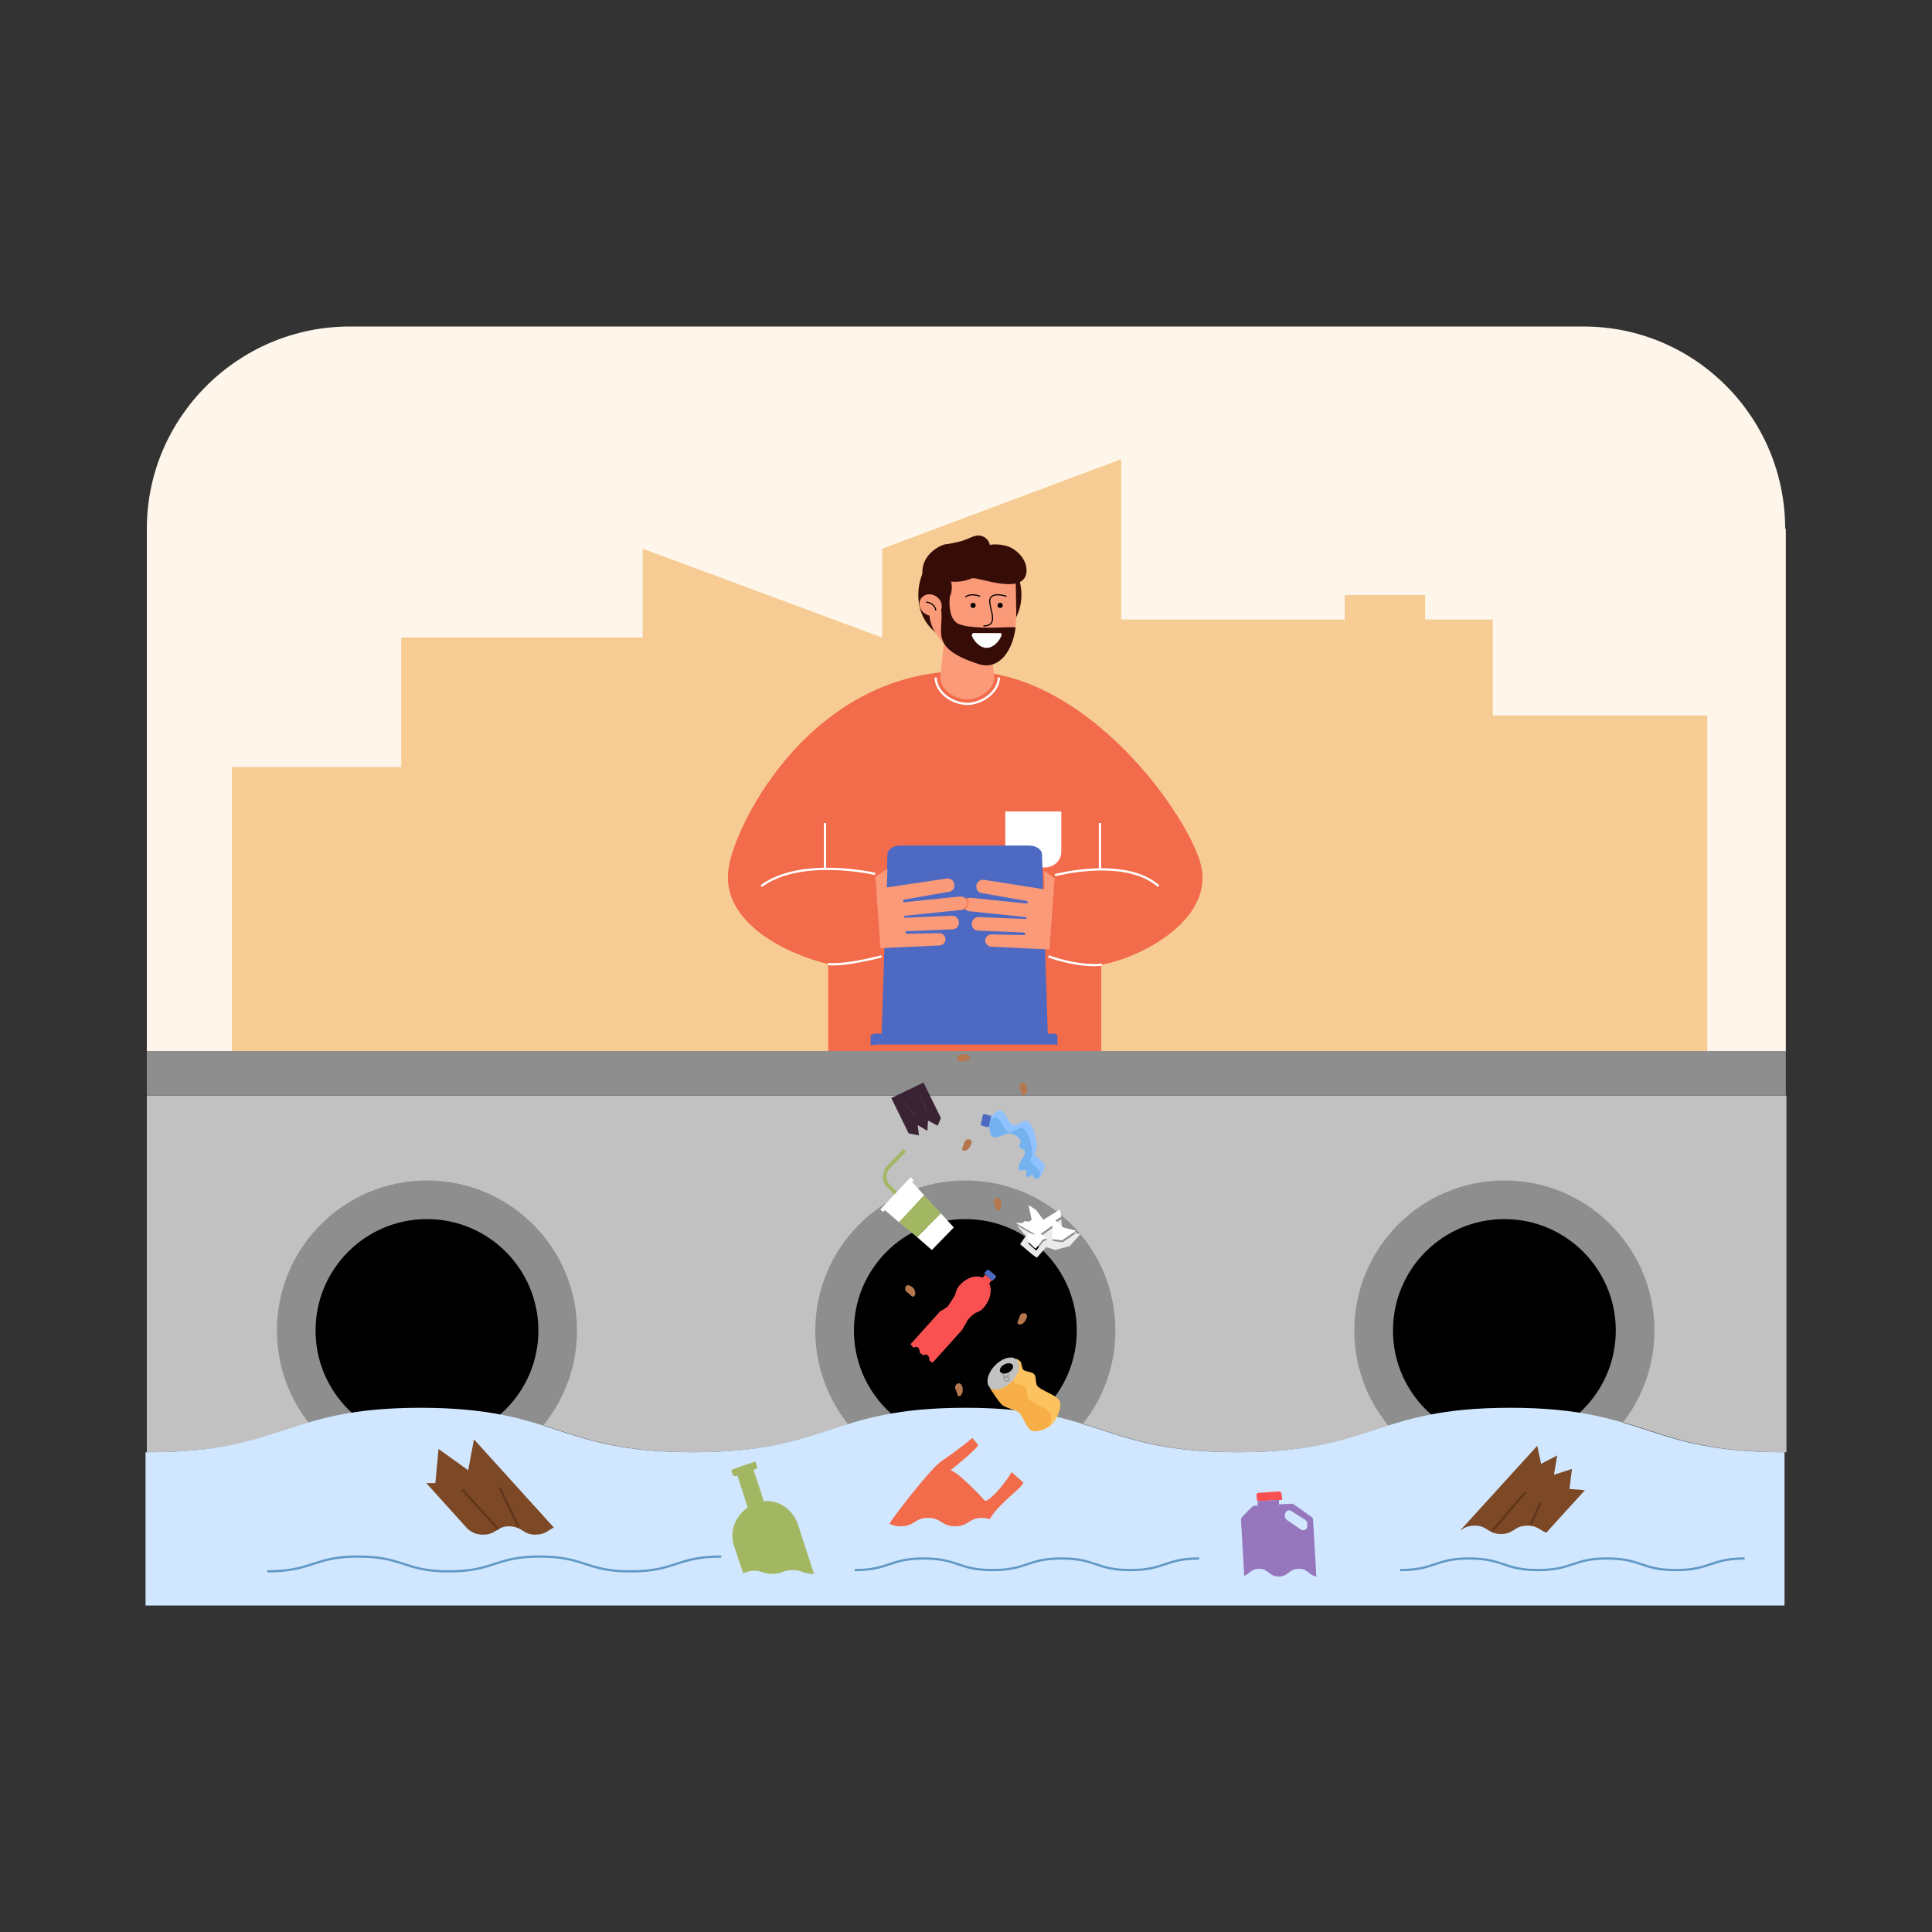 <svg xmlns="http://www.w3.org/2000/svg" enable-background="new 0 0 300 300" viewBox="0 0 300 300"><rect x="0" y="0" width="300" height="300" fill="#333333" stroke="none"/><path fill="#c1c1c1" d="M65.5,218.6c21.1,0,21.1,6.9,42.3,6.9c21.1,0,21.1-6.9,42.3-6.9c21.1,0,21.1,6.9,42.3,6.9     c21.1,0,21.1-6.9,42.3-6.9c21.1,0,21.2,6.9,42.3,6.9c0.1,0,0.4,0,0.4,0v-55.4H22.8v55.4c0,0,0.3,0,0.5,0     C44.4,225.5,44.4,218.6,65.5,218.6z"/><rect width="254.5" height="6.9" x="22.8" y="163.2" fill="#8e8e8e"/><path fill="#fef6ea" d="M277.2,82.1c0-17.3-14-31.4-31.3-31.4H54.3c-17.3,0-31.5,14.1-31.5,31.4v81.1h254.5V82.1z"/><circle cx="149.9" cy="206.6" r="23.3" fill="#8e8e8e"/><circle cx="149.9" cy="206.6" r="17.3"/><circle cx="233.6" cy="206.6" r="23.3" fill="#8e8e8e"/><circle cx="233.6" cy="206.6" r="17.3"/><circle cx="66.3" cy="206.6" r="23.3" fill="#8e8e8e"/><circle cx="66.3" cy="206.6" r="17.3"/><path fill="#d0e7ff" d="M276.8,225.5c-21.1,0-21.2-6.9-42.3-6.9c-21.1,0-21.1,6.9-42.3,6.9    c-21.1,0-21.1-6.9-42.3-6.9c-21.1,0-21.1,6.9-42.3,6.9c-21.1,0-21.1-6.9-42.3-6.9c-21.1,0-21.1,6.9-42.2,6.9c-0.2,0-0.5,0-0.5,0    v23.8h254.5v-23.8C277.2,225.5,277,225.5,276.8,225.5z"/><path fill="none" stroke="#6198c6" stroke-miterlimit="10" stroke-width=".347" d="M112,241.7c-7,0-7,2.3-14.1,2.3c-7,0-7-2.3-14.1-2.3c-7,0-7,2.3-14.1,2.3    c-7,0-7-2.3-14.1-2.3c-7,0-7,2.3-14.1,2.3"/><path fill="none" stroke="#6198c6" stroke-miterlimit="10" stroke-width=".347" d="M186.2,242c-5.3,0-5.3,1.8-10.7,1.8c-5.3,0-5.3-1.8-10.7-1.8c-5.3,0-5.3,1.8-10.7,1.8    c-5.3,0-5.3-1.8-10.7-1.8c-5.3,0-5.3,1.8-10.7,1.8"/><path fill="none" stroke="#6198c6" stroke-miterlimit="10" stroke-width=".347" d="M270.9,242c-5.3,0-5.3,1.8-10.7,1.8c-5.3,0-5.3-1.8-10.7-1.8c-5.3,0-5.3,1.8-10.7,1.8    c-5.3,0-5.3-1.8-10.7-1.8c-5.3,0-5.3,1.8-10.7,1.8"/><polygon fill="#f7cc94" points="231.8 111.1 231.8 96.2 221.3 96.2 221.3 92.4 208.8 92.4 208.8 96.2 195 96.2 174.1 96.2 174.1 71.3 137 85.2 137 99 99.8 85.2 99.8 99 62.3 99 62.3 119.1 36 119.1 36 163.2 265.1 163.2 265.1 111.1"/><g><path fill="#f26b4a" d="M186.5,134.4c-1.7-7.3-17.4-30.2-36.7-30.2c-23.4,0-35.2,22.8-36.6,30.2      c-1.7,9,9.5,13.9,15.4,15.3v13.5H171v-13.4C176.6,148.9,188.5,143.1,186.5,134.4z"/><path fill="#fff" d="M156.1,126v6.2c0,1.4,1.2,2.5,2.6,2.5h3.5c1.4,0,2.6-1,2.6-2.5V126H156.1z"/><path fill="#350c06" d="M158.6,92.2c0.1,4.6-3.5,7.7-7.9,7.8c-4.4,0.1-8.1-3-8.1-7.5c-0.1-4.6,3.5-8.4,7.9-8.4    C154.8,83.9,158.5,87.6,158.6,92.2z"/><path fill="#fb9a78" d="M153.7,99.6h-7.1l-0.6,5.5c0,2,2.2,3.5,4.2,3.5h0c2,0,4.2-1.6,4.2-3.5L153.7,99.6z"/><path fill="none" stroke="#fff" stroke-miterlimit="10" stroke-width=".347" d="M145.3,105.2c0,2.3,2.6,4.1,4.9,4.1h0c2.3,0,4.9-1.9,4.9-4.1"/><path fill="#fb9a78" d="M144.2,88.9l13.5-0.2l0.1,6.2c0.1,4.3-1.6,8.7-5.8,7.9c-2.7-0.5-7.7-3.4-7.7-7.7    L144.2,88.9z"/><path fill="#350c06" d="M147,84.5c3.2-0.5,3.3-1,4.5-1.3c0.6-0.2,1.9,0.1,2.2,1.4c1.3-0.2,2.7,0.1,3.4,0.5    c0.9,0.5,2.3,1.7,2.3,3.5c-0.1,4.1-7.6,0.9-8.5,1.2c-1.1,0.5-2.3,0.6-3.3,0.5c-1.6,0.7-3.7,1.2-4,0.5    C141.9,86.2,146.5,84.4,147,84.5z"/><path fill="#350c06" d="M148.9,96.9c-1.9-0.8-1.4-4.3-1.4-4.3l0,0c0.2-0.4,0.3-0.9,0.3-1.4c0-1.6-1.1-2.9-2.5-2.9    c-1.3,0-2.4,1.4-2.4,3c0,1.6,1,2.9,2.3,2.9c0.3,0,0.5-0.1,0.8-0.2v0c1,3.7-2.4,6.4,5.9,9.1c3.3,1.1,5.4-2.2,5.8-5.7c0,0-1,0-1.4,0    C154.5,97.5,150.6,97.6,148.9,96.9z"/><ellipse cx="144.5" cy="93.9" fill="#fb9a78" rx="1.6" ry="1.8" transform="rotate(-54.535 144.555 93.923)"/><path fill="none" stroke="#000" stroke-miterlimit="10" stroke-width=".174" d="M145.3,94.8c0-0.7-0.8-1.3-1.5-1.3"/><path fill="none" stroke="#000" stroke-miterlimit="10" stroke-width=".174" d="M156.3,92.6c0,0-2.3-0.8-2.6,0.5c-0.2,1.3,1.6,4.1-1,4.1"/><path fill="none" stroke="#000" stroke-miterlimit="10" stroke-width=".174" d="M152.2,92.6c0,0-1.4-0.6-2.3,0.1"/><circle cx="155.3" cy="94" r=".4"/><circle cx="151.1" cy="94" r=".4"/><path fill="#fff" d="M151.2,98.3h4.1c0.2,0,0.3,0.2,0.2,0.4c-0.3,0.8-1.2,1.9-2.3,1.9c-1.1,0-2-1.1-2.3-1.9     C150.9,98.5,151,98.3,151.2,98.3z"/><path fill="#4e69c2" d="M163.9,162.2h-28c-0.1,0-0.7,0.2-0.7,0.1v-1.5c0-0.1,0.5-0.3,0.7-0.3h1l0.9-27.8    c0-0.8,0.9-1.4,2-1.4h20c1.1,0,2,0.6,2,1.4l0.9,27.8h1c0.1,0,0.5,0.2,0.5,0.3v1.5C164.4,162.3,164,162.2,163.9,162.2z"/><g><path fill="#fb9a78" d="M166.9,138.8c-1.3-1.2-4.8-3.6-4.8-3.6l0.1,2.9l-9.5-1.5c-0.6,0-1.1,0.4-1.1,1.1     c0,0.6,0.5,1,1,1l6.8,1.2c0.1,0,0.2,0.1,0.2,0.2c0,0.1-0.1,0.2-0.2,0.2l-8.7-0.9c-0.6,0-1.1,0.4-1.1,1.1c0,0.6,0.5,1,1,1l8.7,0.9     c0.1,0,0.1,0.1,0.1,0.2c0,0.1-0.1,0.1-0.2,0.1l-7.2-0.3c-0.6,0-1.1,0.4-1.1,1.1c0,0.6,0.5,1,1,1l7.1,0.3c0.1,0,0.2,0.1,0.2,0.2     c0,0.1-0.1,0.2-0.2,0.2l-5-0.1c-0.5,0-0.9,0.3-1,0.8c-0.1,0.5,0.3,1,0.8,1.1l10.6,0.5c0.4,0,1.5-0.1,1.8-0.2L166.9,138.8z"/></g><g><path fill="#fb9a78" d="M132.8,138.5c1.3-1.2,5-3.6,5-3.6l-0.1,2.9l9.4-1.4c0.6,0,1.1,0.4,1.1,1.1      c0,0.6-0.5,1-1,1l-6.8,1.2c-0.1,0-0.2,0.1-0.2,0.2c0,0.1,0.1,0.2,0.2,0.2l8.7-0.9c0.6,0,1.1,0.4,1.1,1.1c0,0.6-0.5,1-1,1      l-8.7,0.9c-0.1,0-0.1,0.1-0.1,0.2c0,0.1,0.1,0.1,0.2,0.1l7.2-0.3c0.6,0,1.1,0.4,1.1,1.1c0,0.6-0.5,1-1,1l-7.1,0.3      c-0.1,0-0.2,0.1-0.2,0.2c0,0.1,0.1,0.2,0.2,0.2l5-0.1c0.5,0,0.9,0.3,1,0.8c0.1,0.5-0.3,1-0.8,1.1l-10.6,0.5      c-0.4,0-1.5-0.1-1.8-0.2L132.8,138.5z"/><path fill="none" stroke="#f4704d" stroke-miterlimit="10" stroke-width=".174" d="M150,139.4c0.2,0.2,0.3,0.5,0.3,0.8c0,0.4-0.3,0.8-0.6,0.9"/><path fill="#f26b4a" d="M128.5,149.6c2.7,0.3,8.3-1.3,8.3-1.3l-0.9-12.6h-10.4"/><path fill="none" stroke="#fff" stroke-miterlimit="10" stroke-width=".347" d="M128.6,149.7c2.7,0.3,8.3-1.2,8.3-1.2"/><path fill="none" stroke="#fff" stroke-miterlimit="10" stroke-width=".347" d="M135.9,135.7c0,0-11.5-2.7-17.7,1.9"/><line x1="128.1" x2="128.1" y1="135.1" y2="127.8" fill="none" stroke="#fff" stroke-miterlimit="10" stroke-width=".347"/></g><g><path fill="#f26b4a" d="M171.2,149.7c-3.8,0.4-8.3-1.3-8.3-1.3l0.9-12.6h10.4"/><path fill="none" stroke="#fff" stroke-miterlimit="10" stroke-width=".347" d="M171.1,149.8c-3.8,0.4-8.3-1.3-8.3-1.3"/><path fill="none" stroke="#fff" stroke-miterlimit="10" stroke-width=".347" d="M163.8,135.9c0,0,10.9-2.9,16.1,1.7"/><line x1="170.8" x2="170.8" y1="135.1" y2="127.8" fill="none" stroke="#fff" stroke-miterlimit="10" stroke-width=".347"/></g></g><g><path fill="#a3b763" d="M146.3,191.8l-0.4,0.4l-8.1-7.8c-0.9-0.9-0.9-2.3-0.1-3.3l2.6-2.7l0.4,0.4l-2.6,2.7      c-0.6,0.7-0.6,1.7,0,2.4L146.3,191.8z"/><polygon fill="#fff" points="144.7 194.1 148.1 190.6 146.1 188.4 142.4 192.1"/><polygon fill="#fff" points="141.6 183.5 141.9 183.3 141.4 182.8 136.7 187.8 137.1 188.2 137.4 187.9 139.6 189.8 143.5 185.6"/><polygon fill="#a3b763" points="139.6 189.8 142.4 192.1 146.1 188.4 143.5 185.6"/><path fill="#4e69c2" d="M153.8,173.5c0-0.2-0.1-0.3-0.2-0.3l-0.7-0.2c-0.2,0-0.3,0.1-0.3,0.2l-0.3,1.3     c0,0.2,0.1,0.3,0.2,0.3l0.7,0.2c0.2,0,0.3-0.1,0.3-0.2L153.8,173.5z"/><rect width=".2" height="1.8" x="153.6" y="173.2" fill="#4e69c2" transform="rotate(12.095 153.72 174.1)"/><path fill="#8fc2ff" d="M162.2,181c0,0.5-0.4,1.5-0.9,1.9c0,0-0.1,0.1-0.1,0.1c-0.1,0.1-0.5,0-0.6-0.1     c-0.1-0.1-0.1-0.4-0.2-0.5c-0.2-0.1-0.8,0.5-1,0.3c-0.2-0.1,0.1-0.8-0.1-1c-0.2-0.2-0.8,0.2-1,0c-0.2-0.2-0.1-0.7,0-0.9     c0.1-0.5,1-1.4,0.9-2c-0.1-0.3-0.8-0.5-0.9-0.8c-0.1-0.2,0.3-0.6,0.2-0.8c-0.1-0.5-1-1.1-1.5-1.2c-0.7-0.2-2.2,0.9-2.9,0.5     c-0.4-0.2-0.5-1.7-0.5-1.7l0.2-0.9l0.1-0.5c0,0,1-1.1,1.4-1c0.8,0.1,1.3,2.1,2,2.3c0.6,0.2,1.7-0.9,2.2-0.6c1,0.5,1.5,3,1.5,4.2     c0,0.2-0.4,0.7-0.3,0.9C160.9,179.8,162.2,180.4,162.2,181z"/><path fill="#73b1ef" d="M161.5,182.1c0,0.2,0,0.5-0.2,0.8c0,0-0.1,0.1-0.1,0.1c-0.1,0.1-0.5,0-0.6-0.1     c-0.1-0.1-0.1-0.4-0.2-0.5c-0.2-0.1-0.8,0.5-1,0.3c-0.2-0.1,0.1-0.8-0.1-1c-0.2-0.2-0.8,0.2-1,0c-0.2-0.2-0.1-0.7,0-0.9     c0.1-0.5,1-1.4,0.9-2c-0.1-0.3-0.8-0.5-0.9-0.8c-0.1-0.2,0.3-0.6,0.2-0.8c-0.1-0.5-1-1.1-1.5-1.2c-0.7-0.2-2.2,0.9-2.9,0.5     c-0.4-0.2-0.5-1.7-0.5-1.7l0.2-0.9c0.3-0.2,0.6-0.4,0.8-0.4c0.8,0.1,1.3,2.1,2,2.3c0.6,0.2,1.7-0.9,2.2-0.6c1,0.5,1.5,3,1.5,4.2     c0,0.2-0.4,0.7-0.3,0.9C160.2,180.8,161.4,181.5,161.5,182.1z"/><polygon fill="#3a2333" points="142.5 174.7 144 175.6 144.1 174 145.6 174.8 146.1 173.6 143.4 168.1 138.4 170.5 141.1 176 142.7 176.3"/><line x1="140.2" x2="142.3" y1="171" y2="173.3" fill="none" stroke="#51374a" stroke-miterlimit="10" stroke-width=".103"/><line x1="142.7" x2="144.2" y1="169.7" y2="173.2" fill="none" stroke="#51374a" stroke-miterlimit="10" stroke-width=".103"/><path fill="#b5784e" d="M159.5,169.1c0,0.6-0.3,1-0.6,1c-0.3,0-0.3-0.5-0.5-1c-0.3-0.6,0.2-1,0.5-1    C159.2,168.1,159.5,168.5,159.5,169.1z"/><path fill="#b5784e" d="M155.5,187c0,0.6-0.3,1-0.6,1c-0.3,0-0.3-0.5-0.5-1c-0.3-0.6,0.2-1,0.5-1    C155.2,186,155.5,186.4,155.5,187z"/><path fill="#b5784e" d="M141.9,200.1c0.3,0.5,0.3,1,0,1.2c-0.3,0.2-0.5-0.3-1-0.6c-0.5-0.3-0.4-0.9-0.1-1.1    C141.1,199.5,141.6,199.7,141.9,200.1z"/><path fill="#b5784e" d="M149.7,163.7c0.6,0.1,1,0.4,0.9,0.7s-0.5,0.2-1.1,0.4c-0.6,0.2-1-0.3-0.9-0.6    C148.7,163.9,149.1,163.7,149.7,163.7z"/><path fill="#b5784e" d="M150.6,178.1c-0.3,0.5-0.8,0.7-1.1,0.5c-0.3-0.2,0.1-0.6,0.2-1.1c0.1-0.6,0.7-0.7,1-0.5    S150.9,177.6,150.6,178.1z"/><path fill="#b5784e" d="M159.2,205.1c-0.3,0.5-0.8,0.7-1.1,0.5c-0.3-0.2,0.1-0.6,0.2-1.1c0.1-0.6,0.7-0.7,1-0.5    S159.5,204.6,159.2,205.1z"/><path fill="#b5784e" d="M149.5,215.8c0,0.6-0.3,1-0.6,1s-0.2-0.5-0.5-1c-0.3-0.6,0.2-1,0.5-1    S149.5,215.2,149.5,215.8z"/><g><path fill="#eaeaea" d="M165.2,190.9l2,0.5l-2.2,1.5l-1.5-0.2l0-2.1l-1.8,1.3l0.9,0.6c0,0-0.7,0.3-0.7,0.4     c0,0-1,1.3-1,1.3l-1.2-1.1l0-1.3l1.2,0.2l-3.1-1.8l1.5,1.7l-0.9,1.3l1.9,1.6l0.7,0.5c0,0,1.3-1.5,1.4-1.6     c0.1-0.1,1.4,0.4,1.4,0.4l2.3-0.6l1.7-1.9l-0.8-0.1l-2.1-1l-0.1-1.1l0-0.1l-0.9,0.6L165.2,190.9z"/><path fill="#fff" d="M162,189.4l-1.1-1.5l-1.2-0.8l0.5,2.3l-0.4,0.3l-0.7-0.1l-0.3,0.3l-1.1,0l0,0l3.1,1.8     l-1.2-0.2l0,1.3l1.2,1.1c0,0,1-1.2,1-1.3c0,0,0.7-0.4,0.7-0.4l-0.9-0.6l1.8-1.3l0,2.1l1.5,0.2l2.2-1.5l-2-0.5l-1.2-1.1l0.9-0.6     l-0.2-1.1L162,189.4z"/></g><g><path fill="#f95152" d="M151.4,203.9c0.5-0.2,1-0.4,1.3-0.8c1.1-1.2,1.4-2.8,0.9-3.8l0.4-0.5l-1-0.9l-0.4,0.5     c-1.1-0.5-2.6,0-3.7,1.3c-0.3,0.4-0.5,0.9-0.6,1.4l0,0c0,0-0.8,1.3-1.1,1.7c-0.2,0.3-1.2,0.8-1.2,0.8l-4.5,5     c-0.1,0.1-0.1,0.2,0,0.3l0.3,0.3c0.1,0.1,0.1,0.1,0.2,0c0.2-0.1,0.4-0.1,0.6,0.1c0.2,0.2,0.2,0.4,0.2,0.6c0,0.1,0,0.2,0.1,0.2     l0.4,0.3c0.1,0.1,0.1,0.1,0.2,0c0.2-0.1,0.4-0.1,0.6,0.1c0.2,0.2,0.2,0.4,0.2,0.6c0,0.1,0,0.2,0.1,0.2l0.2,0.2     c0.1,0.1,0.2,0.1,0.3,0l4.5-5c0,0,0.5-0.9,0.7-1.2C150.2,204.8,151.4,203.9,151.4,203.9L151.4,203.9z"/><path fill="#4e69c2" d="M154.6,198.1l-0.9-0.8c-0.1-0.1-0.3-0.2-0.4-0.1l-0.5,0.5l1.3,1.2l0.5-0.5     C154.7,198.3,154.7,198.2,154.6,198.1z"/></g><g><path fill="#fbc25f" d="M153.7,215.5c0,0,0.1,0.1,0.2,0.3c0.4,0.6,1.3,2,1.8,2.4c0.5,0.4,2,0.7,2.5,1.1     c0.7,0.6,1.2,2.6,2.1,2.9c0.6,0.2,1.9-0.2,2.6-0.7c0.2-0.1,0.4-0.3,0.5-0.4c0.6-0.6,1.5-2.5,1.2-3.4c-0.3-1.1-3-1.7-3.6-2.6     c-0.2-0.4-0.1-1.4-0.4-1.7c-0.3-0.4-1.4-0.4-1.7-0.7c-0.2-0.2-0.3-1.1-0.4-1.2c0-0.1-0.6-0.5-0.6-0.5L153.7,215.5z"/><path fill="#f7ae46" d="M153.9,215.8c0.4,0.6,1.3,2,1.8,2.4c0.5,0.4,2,0.7,2.5,1.1c0.7,0.6,1.2,2.6,2.1,2.9     c0.6,0.2,1.9-0.2,2.6-0.7c0.3-0.7,0.4-1.4,0.3-1.8c-0.3-1.1-3-1.7-3.6-2.6c-0.2-0.4-0.1-1.4-0.4-1.7c-0.3-0.4-1.4-0.4-1.7-0.7     c-0.2-0.2-0.3-1.1-0.4-1.2c0-0.1-0.6-0.5-0.6-0.5L153.9,215.8z"/><ellipse cx="155.8" cy="213.3" fill="#c1c1c1" rx="3" ry="1.8" transform="rotate(-46.021 155.78 213.307)"/><path fill="#a5a5a5" d="M155.7,213.6l0.1,0.5c0,0.3,0.3,0.5,0.6,0.5c0.3,0,0.5-0.3,0.4-0.6l-0.1-0.5     c0-0.3-0.3-0.5-0.6-0.5C155.8,213,155.6,213.3,155.7,213.6z M156,214.2c0-0.1,0.1-0.2,0.3-0.2c0.2,0,0.3,0,0.3,0.1     c0,0.1-0.1,0.2-0.3,0.2C156.2,214.3,156,214.3,156,214.2z M155.9,213.5c0-0.1,0.1-0.2,0.3-0.2c0.2,0,0.3,0,0.3,0.1     c0,0.1-0.1,0.2-0.3,0.2C156,213.7,155.9,213.6,155.9,213.5z"/><ellipse cx="156.3" cy="212.5" rx="1.1" ry=".7" transform="rotate(-27.111 156.26 212.527)"/></g></g><g><path fill="#f95152" d="M198.6,231.6l-3.1,0.2c-0.2,0-0.4,0.1-0.4,0.3l0.1,1l3.9-0.2l-0.1-1    C198.9,231.7,198.8,231.6,198.6,231.6z"/><path fill="none" d="M202.7,236l-2.1-1.3c-0.3-0.2-0.8-0.1-1,0.2c-0.2,0.4-0.2,0.8,0.2,1.1l2.2,1.5     c0.4,0.3,1,0,1-0.6l0-0.5C203,236.3,202.9,236.1,202.7,236z"/><path fill="#9677be" d="M203.6,235.5l-2.7-1.9c-0.1-0.1-0.3-0.1-0.5-0.1l-1.8,0.1l0-0.7l-3.3,0.2l0,0.7l-0.3,0     c-0.2,0-0.4,0-0.6,0.2l-1.4,1.4c-0.1,0.2-0.3,0.3-0.3,0.6l0.5,8.7c0.8-0.3,1.1-1.1,2.3-1.1c1.5,0,1.5,1.2,3.1,1.2     c1.5,0,1.5-1.2,3.1-1.2c1.4,0,1.5,1,2.7,1.2l-0.5-8.7C203.9,235.8,203.8,235.6,203.6,235.5z M202,237.5l-2.2-1.5     c-0.3-0.2-0.4-0.7-0.2-1.1c0.2-0.4,0.7-0.5,1-0.2l2.1,1.3c0.1,0.1,0.2,0.3,0.3,0.4l0,0.5C203,237.5,202.5,237.8,202,237.5z"/></g><g><path fill="#f26b4a" d="M158.9,230.2l-1.8-1.6c0,0-2.3,3.7-4.1,4.5c0,0-4.1-4.5-5.4-4.8c0,0,3.9-3.1,4.3-3.9    l-0.9-1.1c0,0-3.1,2.5-4.7,3.5c-1.5,0.9-7.2,8.2-8.2,9.8c0.4,0.2,0.9,0.4,1.8,0.4c2.1,0,2.1-1.3,4.2-1.3c2.1,0,2.1,1.3,4.2,1.3    c2.1,0,2.1-1.3,4.2-1.3c0.5,0,0.9,0.1,1.2,0.2C154.8,233.7,158.9,230.9,158.9,230.2z"/></g><g><path fill="#a3b763" d="M120,244.4c1.5,0,1.5-0.6,3.1-0.6c1.5,0,1.5,0.6,3.1,0.6c0.1,0,0.1,0,0.2,0l-2.5-7.7    c-0.8-2.3-2.9-3.8-5.3-3.6l-1.6-4.9l0.4-0.1c0.2-0.1,0.2-0.3,0.1-0.5l-0.1-0.4c-0.1-0.2-0.1-0.3-0.3-0.2l-3.2,1.1    c-0.2,0.1-0.4,0.2-0.3,0.4l0.1,0.4c0.1,0.2,0.3,0.4,0.6,0.3l0.2-0.1l1.6,5c-1.9,1.3-2.9,3.7-2.1,6l1.4,4.2    c0.5-0.2,0.9-0.4,1.8-0.4C118.4,243.9,118.4,244.4,120,244.4z"/></g><g><path fill="#7c4825" d="M243.7,231.2l0.4-3.1l-2.8,0.9l0.5-3l-2.5,1.3l-0.6-2.8l-12,13.2c0.6-0.4,1.1-0.8,2.3-0.8    c2,0,2,1.3,4.1,1.3c2,0,2-1.3,4.1-1.3c1.5,0,1.9,0.7,2.9,1.1l6-6.6L243.7,231.2z"/><line x1="231.7" x2="236.9" y1="237.7" y2="231.7" fill="none" stroke="#60371b" stroke-miterlimit="10" stroke-width=".347"/><line x1="237.7" x2="239.2" y1="236.7" y2="233.4" fill="none" stroke="#60371b" stroke-miterlimit="10" stroke-width=".347"/></g><g><path fill="#7c4825" d="M79.1,237c-2,0-2,1.3-4.1,1.3c-1.2,0-1.7-0.4-2.3-0.8l-6.5-7.2l1.4,0l0.5-5.3l4.6,3.3    l0.9-4.8l12.4,13.7c-0.9,0.4-1.3,1.1-2.9,1.1C81.2,238.3,81.2,237.1,79.1,237z"/><line x1="80.5" x2="77.6" y1="237.1" y2="231" fill="none" stroke="#60371b" stroke-miterlimit="10" stroke-width=".347"/><line x1="71.8" x2="77.4" y1="231.3" y2="237.5" fill="none" stroke="#60371b" stroke-miterlimit="10" stroke-width=".347"/></g></svg>